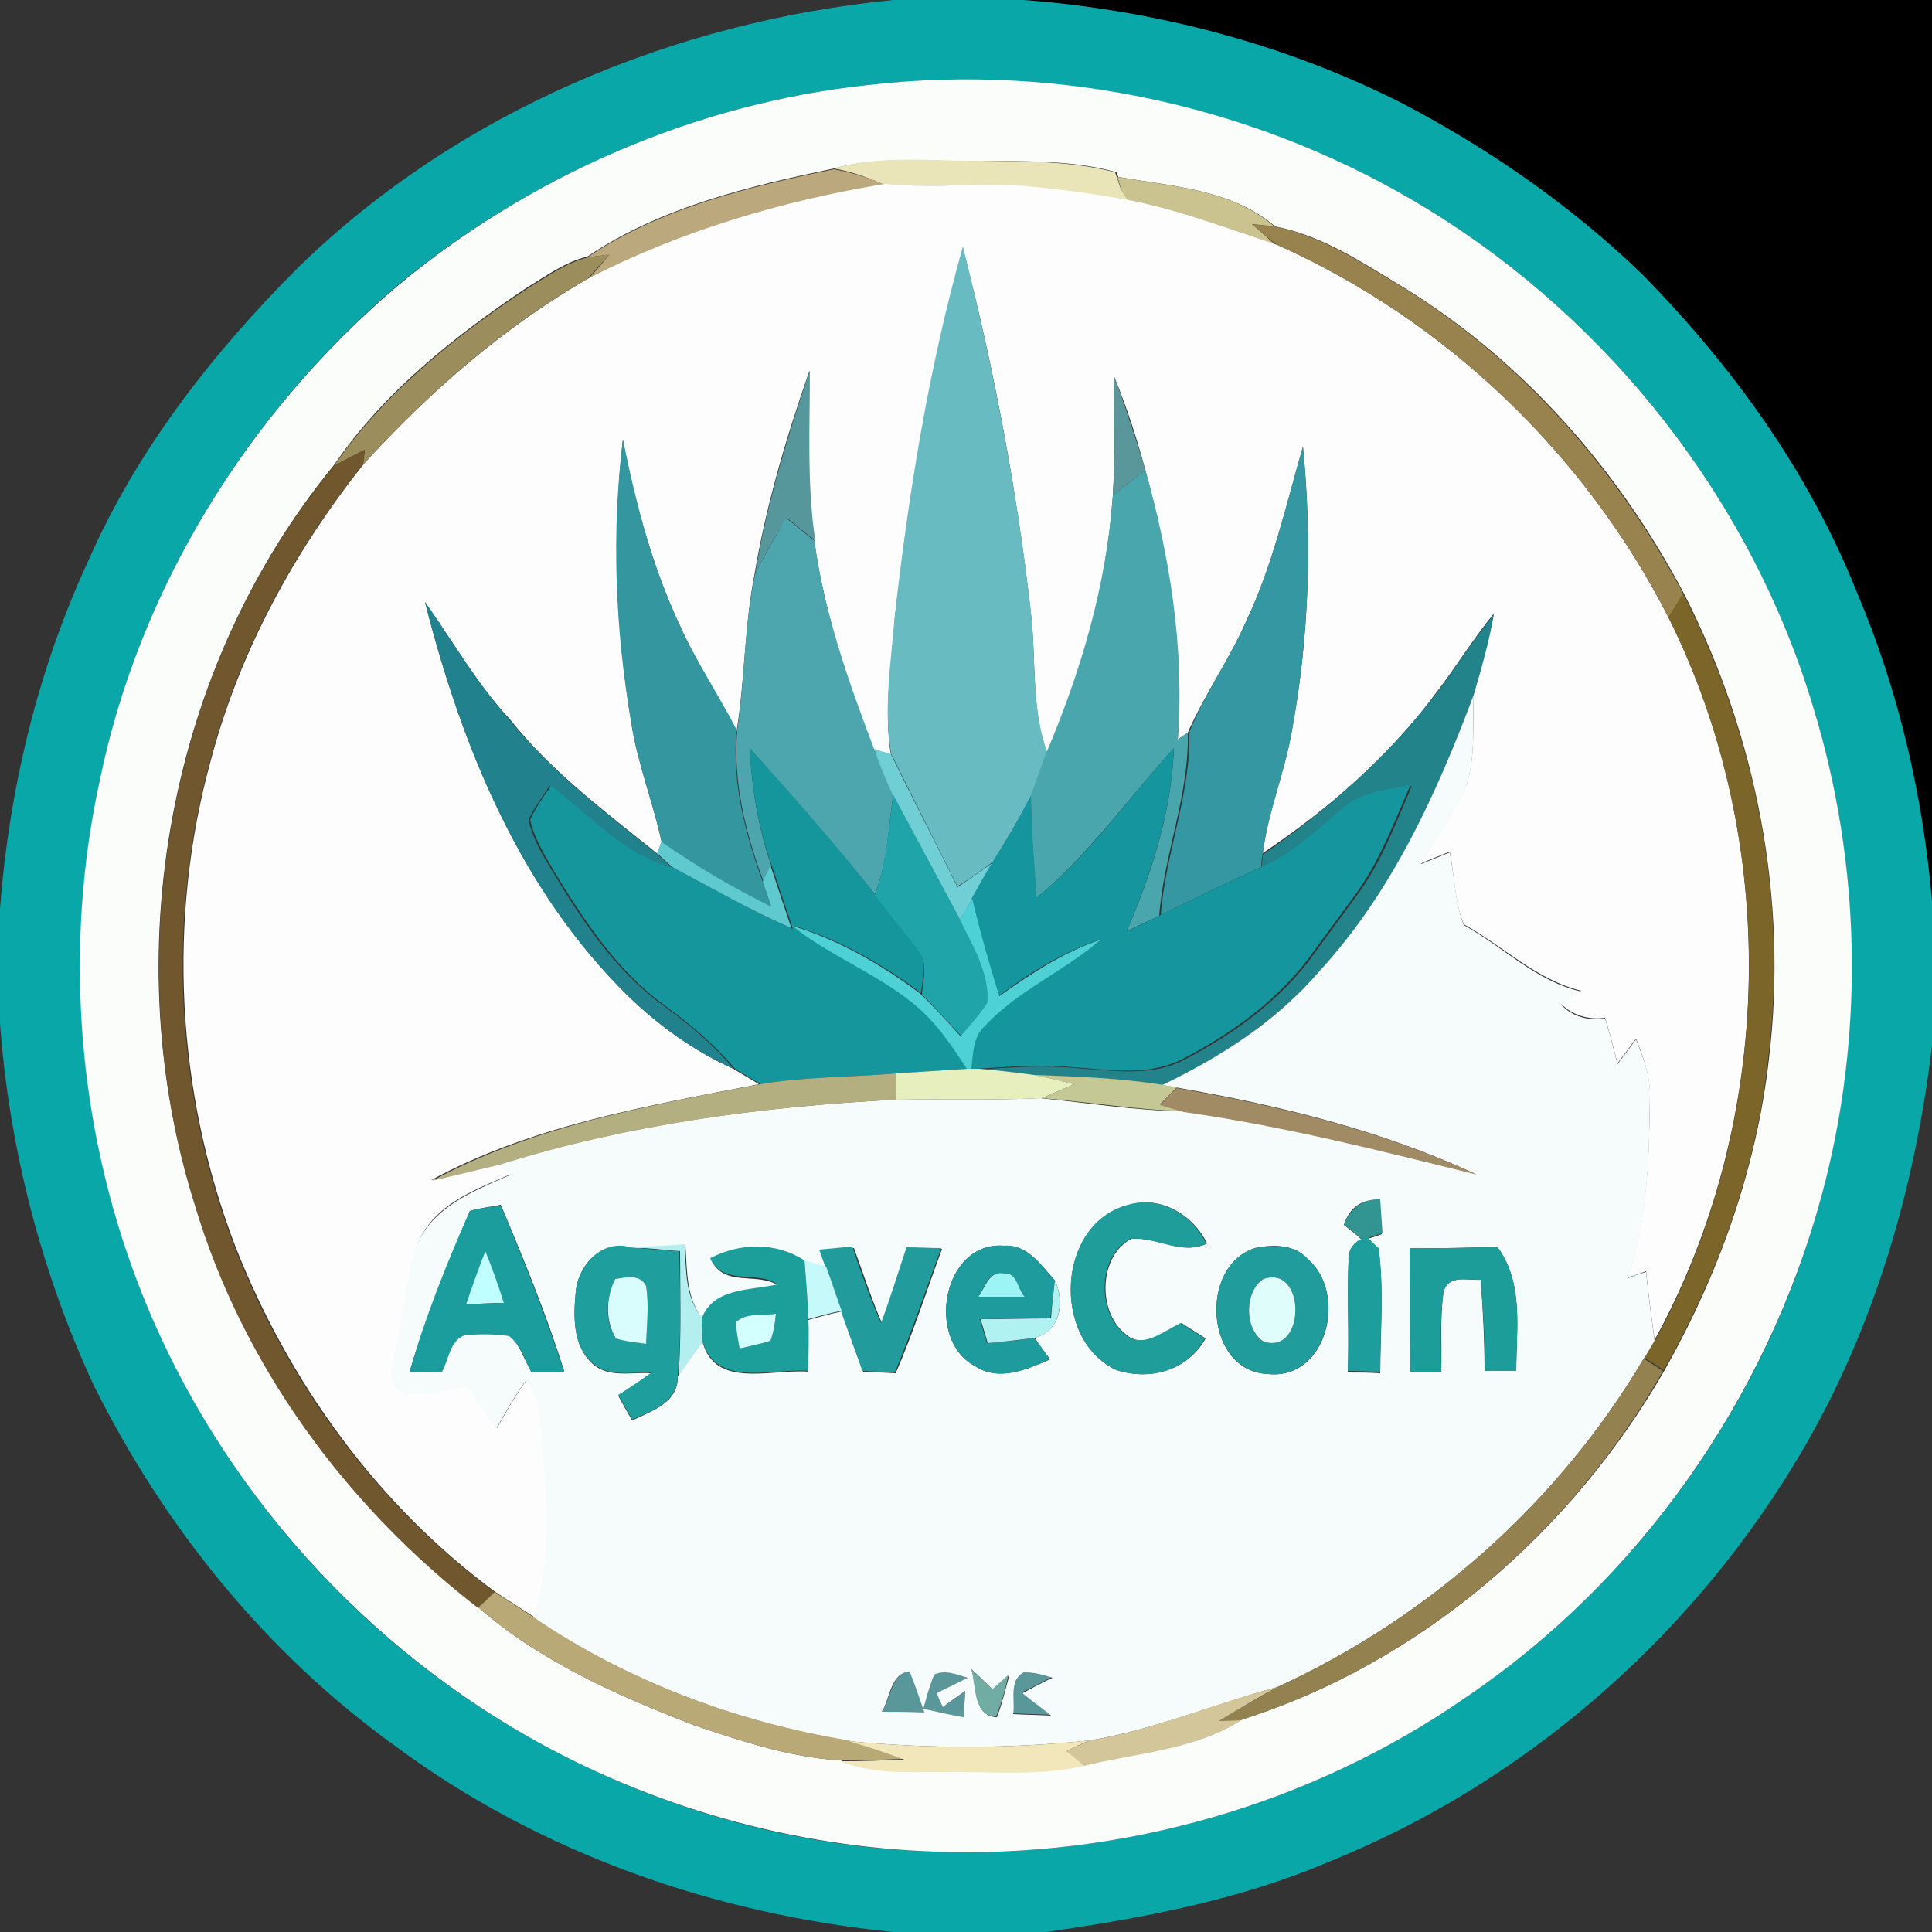 <?xml version="1.0" encoding="utf-8"?>
<!-- Generator: Adobe Illustrator 26.0.3, SVG Export Plug-In . SVG Version: 6.00 Build 0)  -->
<svg version="1.1" id="Layer_1" xmlns="http://www.w3.org/2000/svg" xmlns:xlink="http://www.w3.org/1999/xlink" x="0px" y="0px"
	 viewBox="0 0 250 250" style="enable-background:new 0 0 250 250;" xml:space="preserve">
<rect x="0" y="0" width="250" height="250" fill="#333333" stroke="none"/>
<style type="text/css">
	.st0{fill:#0AA7A9;}
	.st1{fill:#FAFDFA;}
	.st2{fill:#E9E5B8;}
	.st3{fill:#BBA97D;}
	.st4{fill:#CBC38F;}
	.st5{fill:#FCFDFC;}
	.st6{fill:#98834F;}
	.st7{fill:#68BBC0;}
	.st8{fill:#9B8D5C;}
	.st9{fill:#56979C;}
	.st10{fill:#5A979B;}
	.st11{fill:#34979F;}
	.st12{fill:#70572D;}
	.st13{fill:#3497A1;}
	.st14{fill:#4AA6AD;}
	.st15{fill:#4DA6AE;}
	.st16{fill:#7B6528;}
	.st17{fill:#21828D;}
	.st18{fill:#22838A;}
	.st19{fill:#F6FBFB;}
	.st20{fill:#15959C;}
	.st21{fill:#70CFD4;}
	.st22{fill:#15959D;}
	.st23{fill:#1FA5A9;}
	.st24{fill:#5FC9D0;}
	.st25{fill:#4ED1D5;}
	.st26{fill:#E7EFBE;}
	.st27{fill:#B3AF80;}
	.st28{fill:#C4C895;}
	.st29{fill:#A18B64;}
	.st30{fill:#339592;}
	.st31{fill:#1C9D9D;}
	.st32{fill:#1E9D9A;}
	.st33{fill:#1D9D9C;}
	.st34{fill:#1F9E9E;}
	.st35{fill:#B4EFF0;}
	.st36{fill:#1C9E9B;}
	.st37{fill:#219B9B;}
	.st38{fill:#1E9C9D;}
	.st39{fill:#1F9C9B;}
	.st40{fill:#1D9D9A;}
	.st41{fill:#C0FFFF;}
	.st42{fill:#C6F9FA;}
	.st43{fill:#D9FCFD;}
	.st44{fill:#9CF4F4;}
	.st45{fill:#DFFDFB;}
	.st46{fill:#B0F1F1;}
	.st47{fill:#D3FFFF;}
	.st48{fill:#93824F;}
	.st49{fill:#B8A977;}
	.st50{fill:#71ADA5;}
	.st51{fill:#D3C69B;}
	.st52{fill:#F2E7BB;}
</style>
<g id="_x23_000000ff">
	<path d="M250,0v116.6c-1.2-13.7-4.3-27.2-9.7-39.9c-6.2-15.5-16.2-29.3-27.8-41.2c-9.1-8.8-19.6-16.1-30.8-22
		C166.4,5.7,149.5,1.3,132.4,0"/>
</g>
<g id="_x23_0aa7a9ff">
	<path class="st0" d="M115.6,0h16.8c17.1,1.3,34,5.7,49.3,13.5c11.2,5.9,21.7,13.2,30.8,22c11.7,11.9,21.6,25.6,27.8,41.2
		c5.4,12.7,8.5,26.2,9.7,39.9v18.7c-2.3,19.2-7.9,38.1-18.1,54.6c-13.9,22.7-35.1,41-59.9,51c-11.7,5-24.2,7.3-36.6,9.1h-19.8
		c-23.1-2.3-45.8-10.2-64.5-24.1c-16.7-12-29.9-28.4-39-46.7C5.3,164.5,1.2,148.6,0,132.4v-14.8c1.2-15.6,4.9-31,11.5-45.2
		c6.3-14.3,16.1-26.8,27.1-37.8C59.2,14.5,87.1,2.8,115.6,0 M112.3,11c-22.4,2.4-43.9,11.8-61.2,26.2C32,53.6,18,76.2,12.9,101
		c-4.6,21.6-2.9,44.5,5,65.2c9.4,24.5,27.6,45.6,50.4,58.5c16,9.1,34.2,14.4,52.7,14.9c24.2,0.9,48.7-6.1,68.6-19.9
		c22.5-15.2,39.1-38.7,46.1-64.9c5.5-20.7,5.2-42.9-1.1-63.4c-8-26.6-26.2-49.8-49.8-64.3C163.3,13.9,137.4,8.2,112.3,11z"/>
</g>
<g id="_x23_fafdfaff">
	<path class="st1" d="M112.3,11c25.1-2.9,51,2.9,72.5,16.1c23.6,14.5,41.8,37.7,49.8,64.3c6.3,20.5,6.7,42.7,1.1,63.4
		c-7.1,26.2-23.6,49.7-46.1,64.9c-19.9,13.8-44.4,20.8-68.6,19.9c-18.4-0.6-36.7-5.8-52.7-14.9c-22.8-13-41-34-50.4-58.5
		c-7.9-20.6-9.7-43.6-5-65.2C18,76.2,32,53.6,51.2,37.2C68.4,22.8,89.9,13.4,112.3,11 M107.9,21.8c-11,2.3-22.4,5-31.9,11.4
		c-2.9,0.7-5.3,2.5-7.8,4c-9.4,6.3-18.6,13.6-25,23c-21.5,26.2-28.2,63.4-18,95.6c6.2,20.8,19.6,39,36.7,52.2c8,7,18,11.4,27.8,15.2
		c6.2,2.1,12.5,4.2,19.1,4.6c4.2,1.7,8.8,1.4,13.3,1.4c6.1-0.1,12.3,0.6,18.3-0.8c6.8-1.7,14.2-2,20.3-5.9
		c23.1-7.3,42.7-24.3,54.7-45.2c7-12.4,11.9-26.1,13.5-40.3c2.5-20.6-1.6-41.8-11-60.2c-8.4-15.9-20.7-30-36.1-39.5
		c-5.3-3.2-10.6-6.8-16.8-8c-5.6-4.8-13.4-5.2-20.3-6.4l-0.2-0.6c-5.6-1.6-11.6-1.4-17.3-1.5C120.6,21,114.1,20.1,107.9,21.8z"/>
</g>
<g id="_x23_e9e5b8ff">
	<path class="st2" d="M107.9,21.8c6.2-1.8,12.7-0.9,19.1-1c5.8,0.1,11.7,0,17.3,1.5l0.2,0.6c0.2,0.4,0.4,1.3,0.6,1.7
		c0.2,0.3,0.7,1,0.9,1.4c-4.3-0.8-8.7-1.4-13.1-1.8c-6.1-0.6-12.3,0.2-18.5-0.3C112.4,23,110.2,22.2,107.9,21.8z"/>
</g>
<g id="_x23_bba97dff">
	<path class="st3" d="M76,33.3c9.5-6.4,20.8-9.1,31.9-11.4c2.3,0.4,4.5,1.1,6.6,2c-13.4,2.1-26.4,6-38.5,12.3c1-1,1.9-2.1,2.8-3.2
		C78.2,33,76.7,33.2,76,33.3z"/>
</g>
<g id="_x23_cbc38fff">
	<path class="st4" d="M144.6,22.9c6.9,1.2,14.8,1.6,20.3,6.4c-0.7-0.1-2.1-0.2-2.9-0.3c1.1,0.9,2.1,1.9,3.2,2.8
		c-6.4-2.1-12.6-4.5-19.2-5.8c-0.2-0.3-0.7-1-0.9-1.4C145,24.2,144.7,23.3,144.6,22.9z"/>
</g>
<g id="_x23_fcfdfcff">
	<path class="st5" d="M76,36.1c12-6.2,25.1-10.1,38.5-12.3c6.1,0.6,12.3-0.2,18.5,0.3c4.4,0.4,8.7,1,13.1,1.8
		c6.6,1.3,12.8,3.7,19.2,5.8c21.7,9.7,39.8,27,50.6,48.2c14.5,29,13.8,65.1-1.8,93.5c-0.4-3-0.8-5.9-1.1-8.9
		c-0.8,0.3-1.6,0.6-2.4,0.8c2.6-7.6,2.8-15.7,2.9-23.6c0-2.6-0.9-5-1.8-7.3c-0.8,1.1-1.6,2.1-2.4,3.2c-0.5-2-1-3.9-1.6-5.9
		c-2.1,0.3-4.2-0.3-5.7-1.8c0.9-0.6,1.8-1.2,2.6-1.7c-5.8-1.4-10.1-5.8-15.2-8.6c-1.2-3-1.2-6.3-1.8-9.4c-1.2,0.5-2.5,1-3.7,1.5
		c1.9-3.3,4.3-6.5,5.8-10c1.3-3.8,0.8-7.9,1-11.9c1-3.4,1.9-6.9,2.6-10.4c-2.7,3.3-4.9,6.9-7.5,10.3c-6.1,8.2-13.9,15-22.4,20.7
		c0.7-5.5,2.9-10.6,3.8-16c2.2-12.1,2.6-24.4,1.4-36.6c-2.2,7.6-3.9,15.3-7.3,22.5c-2.2,5-5.4,9.5-7.6,14.5c-0.3,0.2-1,0.7-1.3,0.9
		c0.8-11.8-1.1-23.6-4.2-34.9c-1.1-4.1-2.4-8.1-4-12c-0.1,5.1,0.1,10.2-0.2,15.4c-0.8,11.5-4,22.7-8.5,33.3
		c-2.1-5.8-1.4-12.1-2.1-18.1c-1.8-16-4.8-31.8-8.8-47.3c-4.3,15.6-6.9,31.6-8.8,47.7c-0.4,6-1.5,12-0.5,18
		c-0.6-0.2-1.7-0.5-2.2-0.7c-3.3-8.7-6.4-17.6-7.7-26.9c-1.1-7.3-0.7-14.8-0.7-22.1c-3,8.6-5.6,17.4-7.1,26.4
		c-1.3,6.7-1.2,13.5-2.3,20.2C93,89.9,90.1,85.7,88,81c-3.6-7.7-5.8-15.9-7.4-24.1c-1.4,12.2-0.9,24.6,1.1,36.7
		c0.8,5.2,2.8,10.2,3.9,15.3c-0.1,0.4-0.4,1.2-0.5,1.6c-6.7-5.4-13.7-10.6-19.1-17.4C61.7,88.5,58.6,83,55,77.9
		c4.7,18.6,12.3,37.2,26.2,50.9c4,3.9,8.6,7.2,13.7,9.5c1.1,0.7,2.2,1.3,3.3,2c-14.4,2.8-29.3,5.3-42.4,12.4c3-0.6,5.9-1.4,8.8-2.1
		c0.4,0.3,1.2,0.9,1.6,1.3c-4.9,2.1-10.7,4.2-12.4,9.8c-1.3,5.1-2,10.3-3,15.5c-0.5,1.5,0.8,3.2,2.4,3.1c2.5,0.1,4.9-0.6,7.3-1.1
		c1.3,1.8,2.5,3.7,3.8,5.6c1.2-2.1,2.4-4.3,3.9-6.3c2.3,2.9,1.7,6.9,2.2,10.4c0.7,6.8,0.7,13.8-1.2,20.4c-1.7-1.1-3.4-2.2-5.1-3.3
		c-15.2-11.2-26.7-27.1-33.6-44.6c-7.7-20-8.9-42.5-3.2-63.1c3.7-14,10.8-27,19.8-38.3C55.5,50.8,65.1,42.4,76,36.1z"/>
</g>
<g id="_x23_98834fff">
	<path class="st6" d="M162,29c0.7,0.1,2.1,0.2,2.9,0.3c6.1,1.2,11.5,4.8,16.8,8c15.4,9.5,27.6,23.6,36.1,39.5c-0.6,1-1.2,2-1.9,3.1
		c-10.8-21.2-28.9-38.5-50.6-48.2C164.1,30.9,163.1,29.9,162,29z"/>
</g>
<g id="_x23_68bbc0ff">
	<path class="st7" d="M115.8,79.6c1.8-16,4.4-32.1,8.8-47.7c3.9,15.6,7,31.4,8.8,47.3c0.7,6,0,12.3,2.1,18.1c-0.7,1.8-1.3,3.7-2,5.5
		c-1.5,3-3.2,5.8-5,8.7c-1.5,1.2-3,2.2-4.6,3.2c-2.9-5.8-5.8-11.5-8.6-17.2C114.3,91.6,115.3,85.6,115.8,79.6z"/>
</g>
<g id="_x23_9b8d5cff">
	<path class="st8" d="M68.3,37.3c2.5-1.5,4.9-3.3,7.8-4c0.7-0.1,2.1-0.3,2.8-0.4C77.9,34,77,35,76,36.1c-11,6.3-20.5,14.7-29,24
		c0-0.5,0.2-1.5,0.2-1.9c-1.4,0.7-2.7,1.4-4,2.1C49.7,50.9,58.8,43.6,68.3,37.3z"/>
</g>
<g id="_x23_56979cff">
	<path class="st9" d="M97.7,74.3c1.5-9,4.2-17.8,7.1-26.4c0,7.4-0.4,14.8,0.7,22.1c-1.2-1-2.5-2-3.7-3
		C100.3,69.4,98.9,71.8,97.7,74.3z"/>
</g>
<g id="_x23_5a979bff">
	<path class="st10" d="M144.2,48.8c1.5,4,2.8,8,4,12c-1.4,1.1-2.8,2.2-4.2,3.3C144.4,59,144.1,53.9,144.2,48.8z"/>
	<path class="st10" d="M114.1,221.5c1.2-1.7,1.2-5,3.6-5.2c0.8,1.7,1.3,3.5,1.9,5.3C117.7,221.6,115.9,221.5,114.1,221.5z"/>
	<path class="st10" d="M120.9,216.7c1.4-0.8,2.9,0,4.3,0.4c-1.3,0.7-2.7,1.3-4,2c0.2,0.4,0.6,1.3,0.8,1.8c1-0.7,1.9-1.4,2.9-2.1
		c0,0.9-0.2,2.6-0.2,3.4c-1.8-0.3-3.5-0.7-5.2-1.1C119.9,219.6,120.3,218.1,120.9,216.7z"/>
	<path class="st10" d="M132.5,216.4c1.2,0,2.4,0.4,3.6,0.6c-1.3,0.7-2.6,1.4-3.9,2c1.2,1,2.5,1.9,3.7,2.9c-1.6-0.1-3.3-0.1-4.9-0.2
		C131.4,220,130.5,217.4,132.5,216.4z"/>
</g>
<g id="_x23_34979fff">
	<path class="st11" d="M80.6,56.9c1.7,8.3,3.8,16.5,7.4,24.1c2.1,4.7,5,8.9,7.3,13.4c-0.6,6.8,1.1,13.4,3.4,19.7
		c0.4,1.1,0.7,2.1,1.1,3.2c-5-2.4-9.7-5.2-14.2-8.4c-1.1-5.2-3.1-10.1-3.9-15.3C79.6,81.5,79.1,69.1,80.6,56.9z"/>
</g>
<g id="_x23_70572dff">
	<path class="st12" d="M43.2,60.3c1.3-0.8,2.7-1.4,4-2.1c-0.1,0.5-0.2,1.5-0.2,1.9C38,71.3,30.9,84.3,27.2,98.4
		c-5.7,20.7-4.5,43.1,3.2,63.1C37.3,179,48.8,194.8,64,206c-0.7,0.7-1.4,1.4-2.1,2.1c-17.1-13.2-30.5-31.4-36.7-52.2
		C15.1,123.7,21.7,86.4,43.2,60.3z"/>
</g>
<g id="_x23_3497a1ff">
	<path class="st13" d="M161.3,80.3c3.4-7.2,5.1-14.9,7.3-22.5c1.2,12.2,0.8,24.6-1.4,36.6c-0.9,5.4-3.1,10.6-3.8,16
		c-0.1,0.5-0.2,1.4-0.2,1.8c-4.4,2-8.7,4.1-13,6.2c0.6-8,3.9-15.6,3.7-23.7C155.9,89.8,159.1,85.3,161.3,80.3z"/>
</g>
<g id="_x23_4aa6adff">
	<path class="st14" d="M144,64.1c1.4-1.1,2.8-2.2,4.2-3.3c3.2,11.3,5.1,23.2,4.2,34.9c0.3-0.2,1-0.7,1.3-0.9
		c0.2,8.1-3.1,15.7-3.7,23.7c-1.4,0.7-2.8,1.3-4.2,2c3.2-7.5,5.8-15.4,6.1-23.7c-5.9,6.5-11,13.8-17.8,19.4
		c-0.3-4.4-0.7-8.8-0.7-13.3c0.7-1.8,1.3-3.7,2-5.5C139.9,86.8,143.2,75.6,144,64.1z"/>
</g>
<g id="_x23_4da6aeff">
	<path class="st15" d="M97.7,74.3c1.2-2.5,2.7-4.9,4-7.3c1.2,1,2.5,2,3.7,3c1.2,9.3,4.4,18.2,7.7,26.9c0.8,2,1.5,4,2.5,5.9
		c-0.7,4.3-0.7,8.8-2.4,12.9C108,109.2,102.5,103,97,96.8c0.3,5.2,1.1,10.3,2.8,15.2c-0.2,0.5-0.8,1.6-1,2.1
		c-2.3-6.3-4-12.9-3.4-19.7C96.4,87.8,96.3,80.9,97.7,74.3z"/>
</g>
<g id="_x23_7b6528ff">
	<path class="st16" d="M215.9,79.9c0.6-1,1.2-2,1.9-3.1c9.4,18.4,13.6,39.6,11,60.2c-1.5,14.2-6.5,27.9-13.5,40.3
		c-0.6-0.4-1.9-1.2-2.5-1.6c0.5-0.8,0.9-1.6,1.4-2.3C229.7,145,230.4,109,215.9,79.9z"/>
</g>
<g id="_x23_21828dff">
	<path class="st17" d="M55,77.9c3.6,5.1,6.7,10.5,10.9,15.2c5.5,6.8,12.4,12,19.1,17.4c0.7,0.6,1.3,1.2,2,1.8
		c-6.5-1.6-10.8-6.7-15.9-10.6c-0.9,1.4-2,2.8-2.7,4.4c0.5,2.4,1.8,4.5,3,6.5c3.9,6.5,8.2,13,14.4,17.5c3.3,2.4,6.5,5,9.1,8.2
		c-5.1-2.3-9.7-5.6-13.7-9.5C67.3,115.2,59.7,96.5,55,77.9z"/>
</g>
<g id="_x23_22838aff">
	<path class="st18" d="M185.8,89.8c2.6-3.4,4.8-7,7.5-10.3c-0.6,3.5-1.6,7-2.6,10.4c-4.8,12.8-10.6,25.7-20,35.8
		c-5.5,6.4-12.7,11-20.1,14.8c-5.5-1-11.2-1.1-16.8-1.3c-2.4-0.3-4.8-0.6-7.1-0.8c4.1-0.3,8.2-0.6,12.4-0.2c4.7,0.3,9.7,1.2,14-1
		c6.6-3.4,12.8-7.9,17.1-14c1.8-2.5,3.7-5,5.5-7.5c3.1-4.2,4.9-9.2,7-14c-3.1,0.6-6.5,0.9-8.9,3.1c-3.3,2.8-6.5,5.9-10.6,7.6
		c0.1-0.5,0.2-1.4,0.2-1.8C171.8,104.8,179.6,97.9,185.8,89.8z"/>
</g>
<g id="_x23_f6fbfbff">
	<path class="st19" d="M170.7,125.7c9.4-10.2,15.2-23,20-35.8c-0.2,4,0.3,8.1-1,11.9c-1.5,3.6-3.9,6.7-5.8,10c1.2-0.5,2.5-1,3.7-1.5
		c0.6,3.1,0.7,6.4,1.8,9.4c5.1,2.8,9.4,7.3,15.2,8.6c-0.9,0.6-1.8,1.1-2.6,1.7c1.5,1.6,3.6,2.1,5.7,1.8c0.6,1.9,1.1,3.9,1.6,5.9
		c0.8-1.1,1.6-2.1,2.4-3.2c0.9,2.3,1.9,4.7,1.8,7.3c-0.1,7.9-0.2,16-2.9,23.6c0.8-0.3,1.6-0.6,2.4-0.8c0.3,3,0.7,5.9,1.1,8.9
		c-0.5,0.8-0.9,1.6-1.4,2.3c-11,18.6-27.8,33.5-47.4,42.5c-8.1,2.2-15.9,5.5-24.2,6.9c-10.4,1.1-20.9,1.1-31.3,0.1
		c-14.5-2.5-28.5-7.7-40.7-15.9c1.9-6.7,1.9-13.6,1.2-20.4c-0.5-3.5,0.1-7.4-2.2-10.4c-1.5,2-2.7,4.2-3.9,6.3
		c-1.2-1.9-2.5-3.7-3.8-5.6c-2.4,0.5-4.8,1.2-7.3,1.1c-1.5,0-2.9-1.7-2.4-3.1c1-5.2,1.7-10.4,3-15.5c1.8-5.5,7.6-7.7,12.4-9.8
		c-0.4-0.3-1.2-0.9-1.6-1.3c16.6-5.2,33.9-7.5,51.2-8.4c6.3-0.1,12.6,0.1,18.9-0.2c6.1,0.6,12.2,1.6,18.4,1.7
		c12.8,1.8,25.4,5,37.9,8.1c-12.3-5.7-25.5-8.9-38.8-11.2c-0.4-0.1-1.3-0.2-1.7-0.3C158.1,136.7,165.2,132.1,170.7,125.7
		 M173.9,158.5c0.6,0.5,1.8,1.4,2.3,1.9c-1.2,0.4-1.8,1.6-1.7,2.8c-0.2,4.8,0.1,9.6-0.1,14.4c1.4,0,2.8,0,4.2,0.1
		c0-5.3,0.5-10.7-0.2-16c-0.4-0.3-1.1-1.1-1.5-1.4c0.5-0.1,1.4-0.4,1.9-0.6c-0.1-1.5-0.2-2.9-0.3-4.4
		C176.2,155.1,174.6,156.3,173.9,158.5 M60.8,156.7c-2.9,6.8-5.7,13.7-7.8,20.8c1.4-0.1,2.8-0.1,4.2-0.1c0.8-1.6,1-3.9,2.9-4.7
		c1.9-0.2,3.9-0.2,5.8,0.1c1.4,1.2,1.9,3.1,2.8,4.6c1.4,0,2.8,0,4.3,0c-2.3-7.3-5.2-14.4-8.2-21.5C63.4,156.2,62.1,156.3,60.8,156.7
		 M144.5,177.3c4.4,1.4,9.2,0,11.5-4.1c-1-0.7-2.1-1.3-3.1-2c-2.2,1.1-5.1,3.6-7.4,1.3c-3.5-2.9-3.3-10,0.9-12.2
		c3.3-0.3,6.5,2.2,9.8,0.6c-1.8-3.7-6-6.2-10.1-5C136.7,158.2,136,173.4,144.5,177.3 M74.5,167.2c-0.3,3.1-0.4,6.9,2.1,9.2
		c2.1,2,5.2,1.1,7.7,1.3c-1.4,1-2.9,1.9-4.3,2.9c0.6,1.1,1.2,2.2,1.8,3.2c2.5-1.2,6-2.3,5.9-5.7c1-1.5,2.1-3,3.2-4.5
		c1.6,6.2,9,3.5,13.7,3.9c0-2.2,0-4.5,0-6.7c1.4-0.4,2.9-0.8,4.3-1.1c0.9,2.6,1.8,5.2,2.8,7.8c1.4,0.1,2.8,0.1,4.2,0.2
		c2.3-5.3,4-10.7,6-16.1c-1.5,0-3-0.1-4.5-0.1c-1.1,3.3-2.1,6.6-3.2,9.9c-1.4-3.2-2.5-6.6-3.7-9.9c-1.1,0.1-3.2,0.3-4.3,0.4
		c0.2,0.5,0.6,1.6,0.8,2.2c-0.9-0.3-1.9-0.5-2.8-0.8c-3.7-2.4-8.4-2.2-12.2-0.3c1.8,3.7,6,1.5,8.8,3.4c-3.5,0.8-8.3,0.4-9.8,4.4
		c-2.2-2.7-2.1-6.3-2.3-9.6c-2.3,0.1-4.6,0.2-7,0.4C77.9,160.3,74.8,163.7,74.5,167.2 M126.2,176.8c3.1,2,6.7,0.4,9.7-0.9
		c-0.7-0.9-1.4-1.8-2-2.8c3.4-0.9,3.9-4.7,2.6-7.4c-1.8-2-3.5-4.7-6.6-4.5C122,160.6,119.7,173.4,126.2,176.8 M162.4,161.5
		c-7.3,2.3-6.5,16,1.7,16.3c7.7,0.8,10.3-10.5,5.1-14.9C167.5,161,164.7,161,162.4,161.5 M182.4,161.5c0,5.3,0,10.7,0.1,16
		c1.3,0,2.7,0,4,0c0.1-3.5-0.2-7,0.3-10.4c0.7-2.2,3.1-1.4,4.8-1.5c0.3,3.9,0.5,7.9,0.5,11.8c1.4,0,2.8,0,4.1,0c0-5.4,1-11.3-2.4-16
		C190,161.4,186.2,161.6,182.4,161.5 M114.1,221.5c1.8,0,3.7,0,5.5,0.1c-0.6-1.8-1.2-3.6-1.9-5.3
		C115.2,216.5,115.2,219.8,114.1,221.5 M120.9,216.7c-0.6,1.4-1,2.9-1.4,4.4c1.7,0.4,3.5,0.8,5.2,1.1c0-0.9,0.2-2.6,0.2-3.4
		c-1,0.7-2,1.4-2.9,2.1c-0.2-0.4-0.6-1.3-0.8-1.8c1.3-0.7,2.7-1.3,4-2C123.8,216.7,122.3,216,120.9,216.7 M125.7,216
		c0.7,2.1,0.2,6.1,3.3,6.2c0.7-1.8,1.1-3.6,1.6-5.4c-0.5,0.5-1.6,1.4-2.1,1.9C127.5,217.7,126.6,216.8,125.7,216 M132.5,216.4
		c-2,1-1.1,3.6-1.4,5.4c1.6,0.1,3.3,0.1,4.9,0.2c-1.2-1-2.5-1.9-3.7-2.9c1.3-0.7,2.6-1.4,3.9-2C134.9,216.7,133.7,216.4,132.5,216.4
		z"/>
</g>
<g id="_x23_15959cff">
	<path class="st20" d="M97,96.8c5.6,6.2,11.1,12.4,16.2,18.9c1.8,2.5,3.9,4.8,5.7,7.4c1.2,1.6,0.4,3.6,0.3,5.4
		c-5-3.7-10.5-6.9-16.5-8.7c4.8,3.8,10.8,6.1,15.6,10c2.9,2.3,5,5.4,7,8.5c-3.1,0.2-6.2,0.4-9.3,0.6c-5.9,0.5-11.8,0.4-17.6,1.4
		c-1.1-0.7-2.2-1.3-3.3-2c-2.6-3.1-5.8-5.8-9.1-8.2c-6.2-4.5-10.5-11.1-14.4-17.5c-1.2-2.1-2.5-4.2-3-6.5c0.7-1.6,1.7-3,2.7-4.4
		c5.1,3.8,9.4,9,15.9,10.6c5.1,2.7,10.1,5.6,15.4,7.9c-0.9-2.7-1.8-5.4-2.7-8.1C98.1,107.1,97.3,102,97,96.8z"/>
</g>
<g id="_x23_70cfd4ff">
	<path class="st21" d="M113.1,96.9c0.5,0.2,1.7,0.5,2.2,0.7c2.8,5.8,5.8,11.5,8.6,17.2c1.5-1,3.1-2.1,4.6-3.2
		c-0.9,1.6-1.8,3.1-2.7,4.7c-0.5,0.9-1,1.8-1.6,2.7c-2.9-5.4-5.8-10.8-8.7-16.2C114.6,100.9,113.8,98.9,113.1,96.9z"/>
</g>
<g id="_x23_15959dff">
	<path class="st22" d="M134.1,116.2c6.9-5.6,11.9-12.9,17.8-19.4c-0.3,8.2-2.9,16.1-6.1,23.7c1.4-0.6,2.8-1.3,4.2-2
		c4.3-2.1,8.6-4.2,13-6.2c4.1-1.7,7.3-4.8,10.6-7.6c2.4-2.2,5.8-2.5,8.9-3.1c-2.1,4.8-3.9,9.7-7,14c-1.8,2.5-3.7,5-5.5,7.5
		c-4.3,6.1-10.5,10.6-17.1,14c-4.4,2.2-9.4,1.3-14,1c-4.1-0.4-8.2-0.1-12.4,0.2h-0.9c0.2-1.9,0.2-4.2,1.8-5.6
		c4.3-4.6,10.2-7,14.9-11.1c-4.8,1.6-9.1,4.3-13.1,7.3c-1.3-4.2-2.5-8.4-3.5-12.6c0.9-1.6,1.8-3.2,2.7-4.7c1.8-2.8,3.5-5.7,5-8.7
		C133.4,107.3,133.9,111.7,134.1,116.2z"/>
</g>
<g id="_x23_1fa5a9ff">
	<path class="st23" d="M113.2,115.8c1.6-4.1,1.7-8.6,2.4-12.9c2.9,5.4,5.8,10.8,8.7,16.2c1.7,3.4,3.8,6.9,3.8,10.8
		c-1,1.6-2.3,3-3.5,4.4c-1.8-1.9-3.5-3.9-5.3-5.6c0.1-1.8,0.8-3.8-0.3-5.4C117.1,120.6,115,118.3,113.2,115.8z"/>
</g>
<g id="_x23_5fc9d0ff">
	<path class="st24" d="M85.6,108.9c4.5,3.2,9.3,6,14.2,8.4c-0.4-1.1-0.7-2.1-1.1-3.2c0.2-0.5,0.8-1.6,1-2.1c0.9,2.7,1.8,5.4,2.7,8.1
		c-5.3-2.3-10.3-5.2-15.4-7.9c-0.7-0.6-1.3-1.2-2-1.8C85.2,110.1,85.4,109.3,85.6,108.9z"/>
</g>
<g id="_x23_4ed1d5ff">
	<path class="st25" d="M124.2,119c0.5-0.9,1.1-1.8,1.6-2.7c1,4.2,2.2,8.4,3.5,12.6c4.1-2.9,8.3-5.7,13.1-7.3
		c-4.7,4.1-10.6,6.5-14.9,11.1c-1.6,1.4-1.6,3.7-1.8,5.6h-0.6c-2-3.1-4.1-6.2-7-8.5c-4.8-3.9-10.7-6.1-15.6-10
		c6,1.8,11.5,5,16.5,8.7c1.9,1.8,3.6,3.7,5.3,5.6c1.2-1.4,2.5-2.8,3.5-4.4C128,125.9,125.9,122.4,124.2,119z"/>
</g>
<g id="_x23_e7efbeff">
	<path class="st26" d="M125.2,138.3h0.6h0.9c2.4,0.2,4.8,0.5,7.1,0.8c1.8,0.3,3.5,0.8,5.2,1.2c-1.4,0.6-2.8,1.2-4.2,1.8
		c-6.3,0.3-12.6,0.1-18.9,0.2c0-0.8,0-2.5,0-3.4C119,138.7,122.1,138.5,125.2,138.3z"/>
</g>
<g id="_x23_b3af80ff">
	<path class="st27" d="M98.3,140.3c5.8-1,11.8-0.9,17.6-1.4c0,0.8,0,2.5,0,3.4c-17.3,0.9-34.6,3.2-51.2,8.4
		c-2.9,0.7-5.8,1.4-8.8,2.1C69,145.7,83.8,143.1,98.3,140.3z"/>
</g>
<g id="_x23_c4c895ff">
	<path class="st28" d="M133.8,139.1c5.6,0.2,11.2,0.4,16.8,1.3c0.4,0.1,1.3,0.2,1.7,0.3c-0.7,0.7-1.4,1.4-2.2,2.2
		c1,0.3,2.1,0.6,3.1,0.9c-6.2-0.2-12.3-1.2-18.4-1.7c1.4-0.6,2.8-1.2,4.2-1.8C137.3,139.9,135.6,139.5,133.8,139.1z"/>
</g>
<g id="_x23_a18b64ff">
	<path class="st29" d="M152.3,140.8c13.3,2.3,26.5,5.5,38.8,11.2c-12.5-3.1-25.1-6.3-37.9-8.1c-1-0.3-2.1-0.6-3.1-0.9
		C150.8,142.2,151.5,141.5,152.3,140.8z"/>
</g>
<g id="_x23_339592ff">
	<path class="st30" d="M173.9,158.5c0.8-2.1,2.4-3.4,4.7-3.3c0.1,1.5,0.2,2.9,0.3,4.4c-0.5,0.1-1.4,0.4-1.9,0.6l-0.7,0.2
		C175.7,159.9,174.5,158.9,173.9,158.5z"/>
</g>
<g id="_x23_1c9d9dff">
	<path class="st31" d="M60.8,156.7c1.3-0.4,2.7-0.5,4-0.7c3,7.1,5.8,14.2,8.2,21.5c-1.4,0-2.8,0-4.3,0c-0.8-1.6-1.3-3.4-2.8-4.6
		c-1.9-0.3-3.9-0.3-5.8-0.1c-1.9,0.7-2,3.1-2.9,4.7c-1.4,0-2.8,0.1-4.2,0.1C55,170.4,57.8,163.5,60.8,156.7 M62.8,161.9
		c-0.8,2.3-1.6,4.6-2.5,6.9c1.6-0.1,3.3-0.1,4.9-0.2C64.4,166.4,63.6,164.1,62.8,161.9z"/>
</g>
<g id="_x23_1e9d9aff">
	<path class="st32" d="M144.5,177.3c-8.5-3.9-7.8-19,1.5-21.4c4.2-1.2,8.3,1.3,10.1,5c-3.3,1.6-6.4-0.9-9.8-0.6
		c-4.2,2.2-4.4,9.2-0.9,12.2c2.3,2.3,5.2-0.3,7.4-1.3c1,0.7,2,1.3,3.1,2C153.7,177.3,148.9,178.7,144.5,177.3z"/>
</g>
<g id="_x23_1d9d9cff">
	<path class="st33" d="M176.2,160.3l0.7-0.2c0.4,0.3,1.1,1.1,1.5,1.4c0.7,5.3,0.2,10.7,0.2,16c-1.4,0-2.8-0.1-4.2-0.1
		c0.2-4.8-0.1-9.6,0.1-14.4C174.4,161.9,175.1,160.8,176.2,160.3z"/>
</g>
<g id="_x23_1f9e9eff">
	<path class="st34" d="M74.5,167.2c0.3-3.5,3.4-6.9,7.1-5.8c2.1,0.2,4.2,0.4,6.3,0.5c0.1,5.4,0.3,10.8-0.2,16.1
		c0.1,3.4-3.4,4.6-5.9,5.7c-0.6-1.1-1.2-2.1-1.8-3.2c1.5-0.9,2.9-1.9,4.3-2.9c-2.5-0.1-5.6,0.7-7.7-1.3
		C74.1,174.1,74.2,170.3,74.5,167.2 M79.6,165.5c-1.2,2.4-1.4,5.4,0.1,7.7c1.3,0.3,2.6,0.5,3.9,0.7c0.1-2.5,0.4-5,0-7.5
		C82.8,164.8,81,165.3,79.6,165.5z"/>
</g>
<g id="_x23_b4eff0ff">
	<path class="st35" d="M81.6,161.4c2.3-0.1,4.6-0.2,7-0.4c0.2,3.3,0,6.9,2.3,9.6c0,1,0,1.9,0.1,2.9c-1.1,1.5-2.1,3-3.2,4.5
		c0.4-5.4,0.2-10.8,0.2-16.1C85.8,161.7,83.7,161.5,81.6,161.4z"/>
</g>
<g id="_x23_1c9e9bff">
	<path class="st36" d="M91.9,162.8c3.9-2,8.5-2.1,12.2,0.3c0.2,2.5,0.4,5.1,0.5,7.6c0.1,2.2,0,4.5,0,6.7c-4.6-0.4-12,2.3-13.7-3.9
		c-0.1-1-0.1-1.9-0.1-2.9c1.5-4,6.3-3.6,9.8-4.4C97.9,164.3,93.6,166.5,91.9,162.8 M95.2,171.1c0.1,1.1,0.3,2.3,0.5,3.4
		c1.3-0.3,2.7-0.6,4-1c0.4-1.1,0.6-2.3,0.7-3.5C98.7,170.4,96.6,169.8,95.2,171.1z"/>
</g>
<g id="_x23_219b9bff">
	<path class="st37" d="M117.3,161.4c1.5,0,3,0.1,4.5,0.1c-2,5.4-3.8,10.8-6,16.1c-1.4-0.1-2.8-0.1-4.2-0.2c-0.9-2.6-1.9-5.2-2.8-7.8
		c-0.6-1.9-1.3-3.8-2-5.7c-0.2-0.5-0.6-1.6-0.8-2.2c1.1-0.1,3.2-0.3,4.3-0.4c1.1,3.3,2.3,6.7,3.7,9.9
		C115.2,168,116.2,164.7,117.3,161.4z"/>
</g>
<g id="_x23_1e9c9dff">
	<path class="st38" d="M126.2,176.8c-6.5-3.4-4.2-16.2,3.7-15.6c3-0.2,4.8,2.5,6.6,4.5c-0.2,1.6-0.4,3.3-0.6,4.9c-3,0-6,0-9.1,0.1
		c0.2,0.8,0.7,2.3,0.9,3.1c2-0.2,4.1-0.3,6.1-0.7c0.7,0.9,1.4,1.8,2,2.8C132.9,177.2,129.3,178.8,126.2,176.8 M126.6,167.8
		c2,0,4,0,6,0c-0.9-0.9-1-3.2-2.6-3C127.9,164.3,127.5,166.5,126.6,167.8z"/>
</g>
<g id="_x23_1f9c9bff">
	<path class="st39" d="M162.4,161.5c2.3-0.4,5.1-0.5,6.8,1.4c5.2,4.4,2.5,15.7-5.1,14.9C155.9,177.4,155.1,163.8,162.4,161.5
		 M163.5,165.5c-2.4,1.5-2.6,6.5,0,8.1C169,175.4,169,163.6,163.5,165.5z"/>
</g>
<g id="_x23_1d9d9aff">
	<path class="st40" d="M182.4,161.5c3.8,0.1,7.6-0.1,11.4-0.1c3.4,4.7,2.4,10.6,2.4,16c-1.4,0-2.8,0-4.1,0c0.1-3.9-0.2-7.9-0.5-11.8
		c-1.7,0.1-4.1-0.7-4.8,1.5c-0.5,3.4-0.3,6.9-0.3,10.4c-1.3,0-2.7,0-4,0C182.4,172.1,182.4,166.8,182.4,161.5z"/>
</g>
<g id="_x23_c0ffffff">
	<path class="st41" d="M62.8,161.9c0.9,2.2,1.7,4.5,2.4,6.7c-1.6,0-3.3,0.1-4.9,0.2C61.1,166.5,61.9,164.2,62.8,161.9z"/>
</g>
<g id="_x23_c6f9faff">
	<path class="st42" d="M104.1,163.1c0.9,0.3,1.9,0.5,2.8,0.8c0.7,1.9,1.3,3.8,2,5.7c-1.4,0.3-2.9,0.7-4.3,1.1
		C104.5,168.1,104.3,165.6,104.1,163.1z"/>
</g>
<g id="_x23_d9fcfdff">
	<path class="st43" d="M79.6,165.5c1.4-0.2,3.2-0.7,4,0.9c0.4,2.5,0.1,5,0,7.5c-1.3-0.2-2.6-0.3-3.9-0.7
		C78.3,170.9,78.4,167.9,79.6,165.5z"/>
</g>
<g id="_x23_9cf4f4ff">
	<path class="st44" d="M126.6,167.8c0.9-1.2,1.4-3.5,3.4-3c1.6-0.2,1.7,2.1,2.6,3C130.6,167.8,128.6,167.8,126.6,167.8z"/>
</g>
<g id="_x23_dffdfbff">
	<path class="st45" d="M163.5,165.5c5.5-1.9,5.5,9.9,0,8.1C160.9,171.9,161.1,167,163.5,165.5z"/>
</g>
<g id="_x23_b0f1f1ff">
	<path class="st46" d="M136.5,165.7c1.3,2.8,0.7,6.6-2.6,7.4c-2,0.3-4,0.5-6.1,0.7c-0.2-0.8-0.7-2.3-0.9-3.1c3,0,6-0.1,9.1-0.1
		C136.1,169,136.3,167.4,136.5,165.7z"/>
</g>
<g id="_x23_d3ffffff">
	<path class="st47" d="M95.2,171.1c1.4-1.3,3.5-0.8,5.2-1.1c-0.1,1.2-0.3,2.4-0.7,3.5c-1.3,0.4-2.7,0.7-4,1
		C95.5,173.4,95.3,172.3,95.2,171.1z"/>
</g>
<g id="_x23_93824fff">
	<path class="st48" d="M165.3,218.3c19.6-9,36.4-23.9,47.4-42.5c0.6,0.4,1.9,1.2,2.5,1.6c-12,21-31.6,37.9-54.7,45.2
		c-1,0.1-1.9,0.1-2.9,0.1C160.2,221.2,162.8,219.7,165.3,218.3z"/>
</g>
<g id="_x23_b8a977ff">
	<path class="st49" d="M64,206c1.7,1.1,3.4,2.2,5.1,3.3c12.2,8.3,26.2,13.5,40.7,15.9c2.4,0.7,4.8,1.5,7.3,2.4
		c-2.8,0.1-5.5,0.2-8.3,0.2c-6.6-0.4-12.9-2.5-19.1-4.6c-9.8-3.8-19.8-8.2-27.8-15.2C62.6,207.4,63.3,206.7,64,206z"/>
</g>
<g id="_x23_71ada5ff">
	<path class="st50" d="M125.7,216c0.9,0.9,1.8,1.7,2.7,2.6c0.5-0.5,1.6-1.4,2.1-1.9c-0.4,1.8-0.9,3.7-1.6,5.4
		C125.9,222.1,126.3,218.1,125.7,216z"/>
</g>
<g id="_x23_d3c69bff">
	<path class="st51" d="M141.1,225.2c8.3-1.4,16.1-4.8,24.2-6.9c-2.6,1.4-5.1,2.9-7.6,4.4c1,0,1.9-0.1,2.9-0.1
		c-6.1,3.9-13.5,4.2-20.3,5.9c-0.6-0.5-1.8-1.4-2.3-1.9C139,226.1,140.1,225.6,141.1,225.2z"/>
</g>
<g id="_x23_f2e7bbff">
	<path class="st52" d="M109.8,225.3c10.4,1,20.9,1,31.3-0.1c-1.1,0.4-2.1,0.9-3.1,1.4c0.6,0.5,1.8,1.4,2.3,1.9
		c-6,1.4-12.2,0.7-18.3,0.8c-4.5,0-9.1,0.3-13.3-1.4c2.8,0,5.5-0.1,8.3-0.2C114.7,226.8,112.2,226,109.8,225.3z"/>
</g>
</svg>
